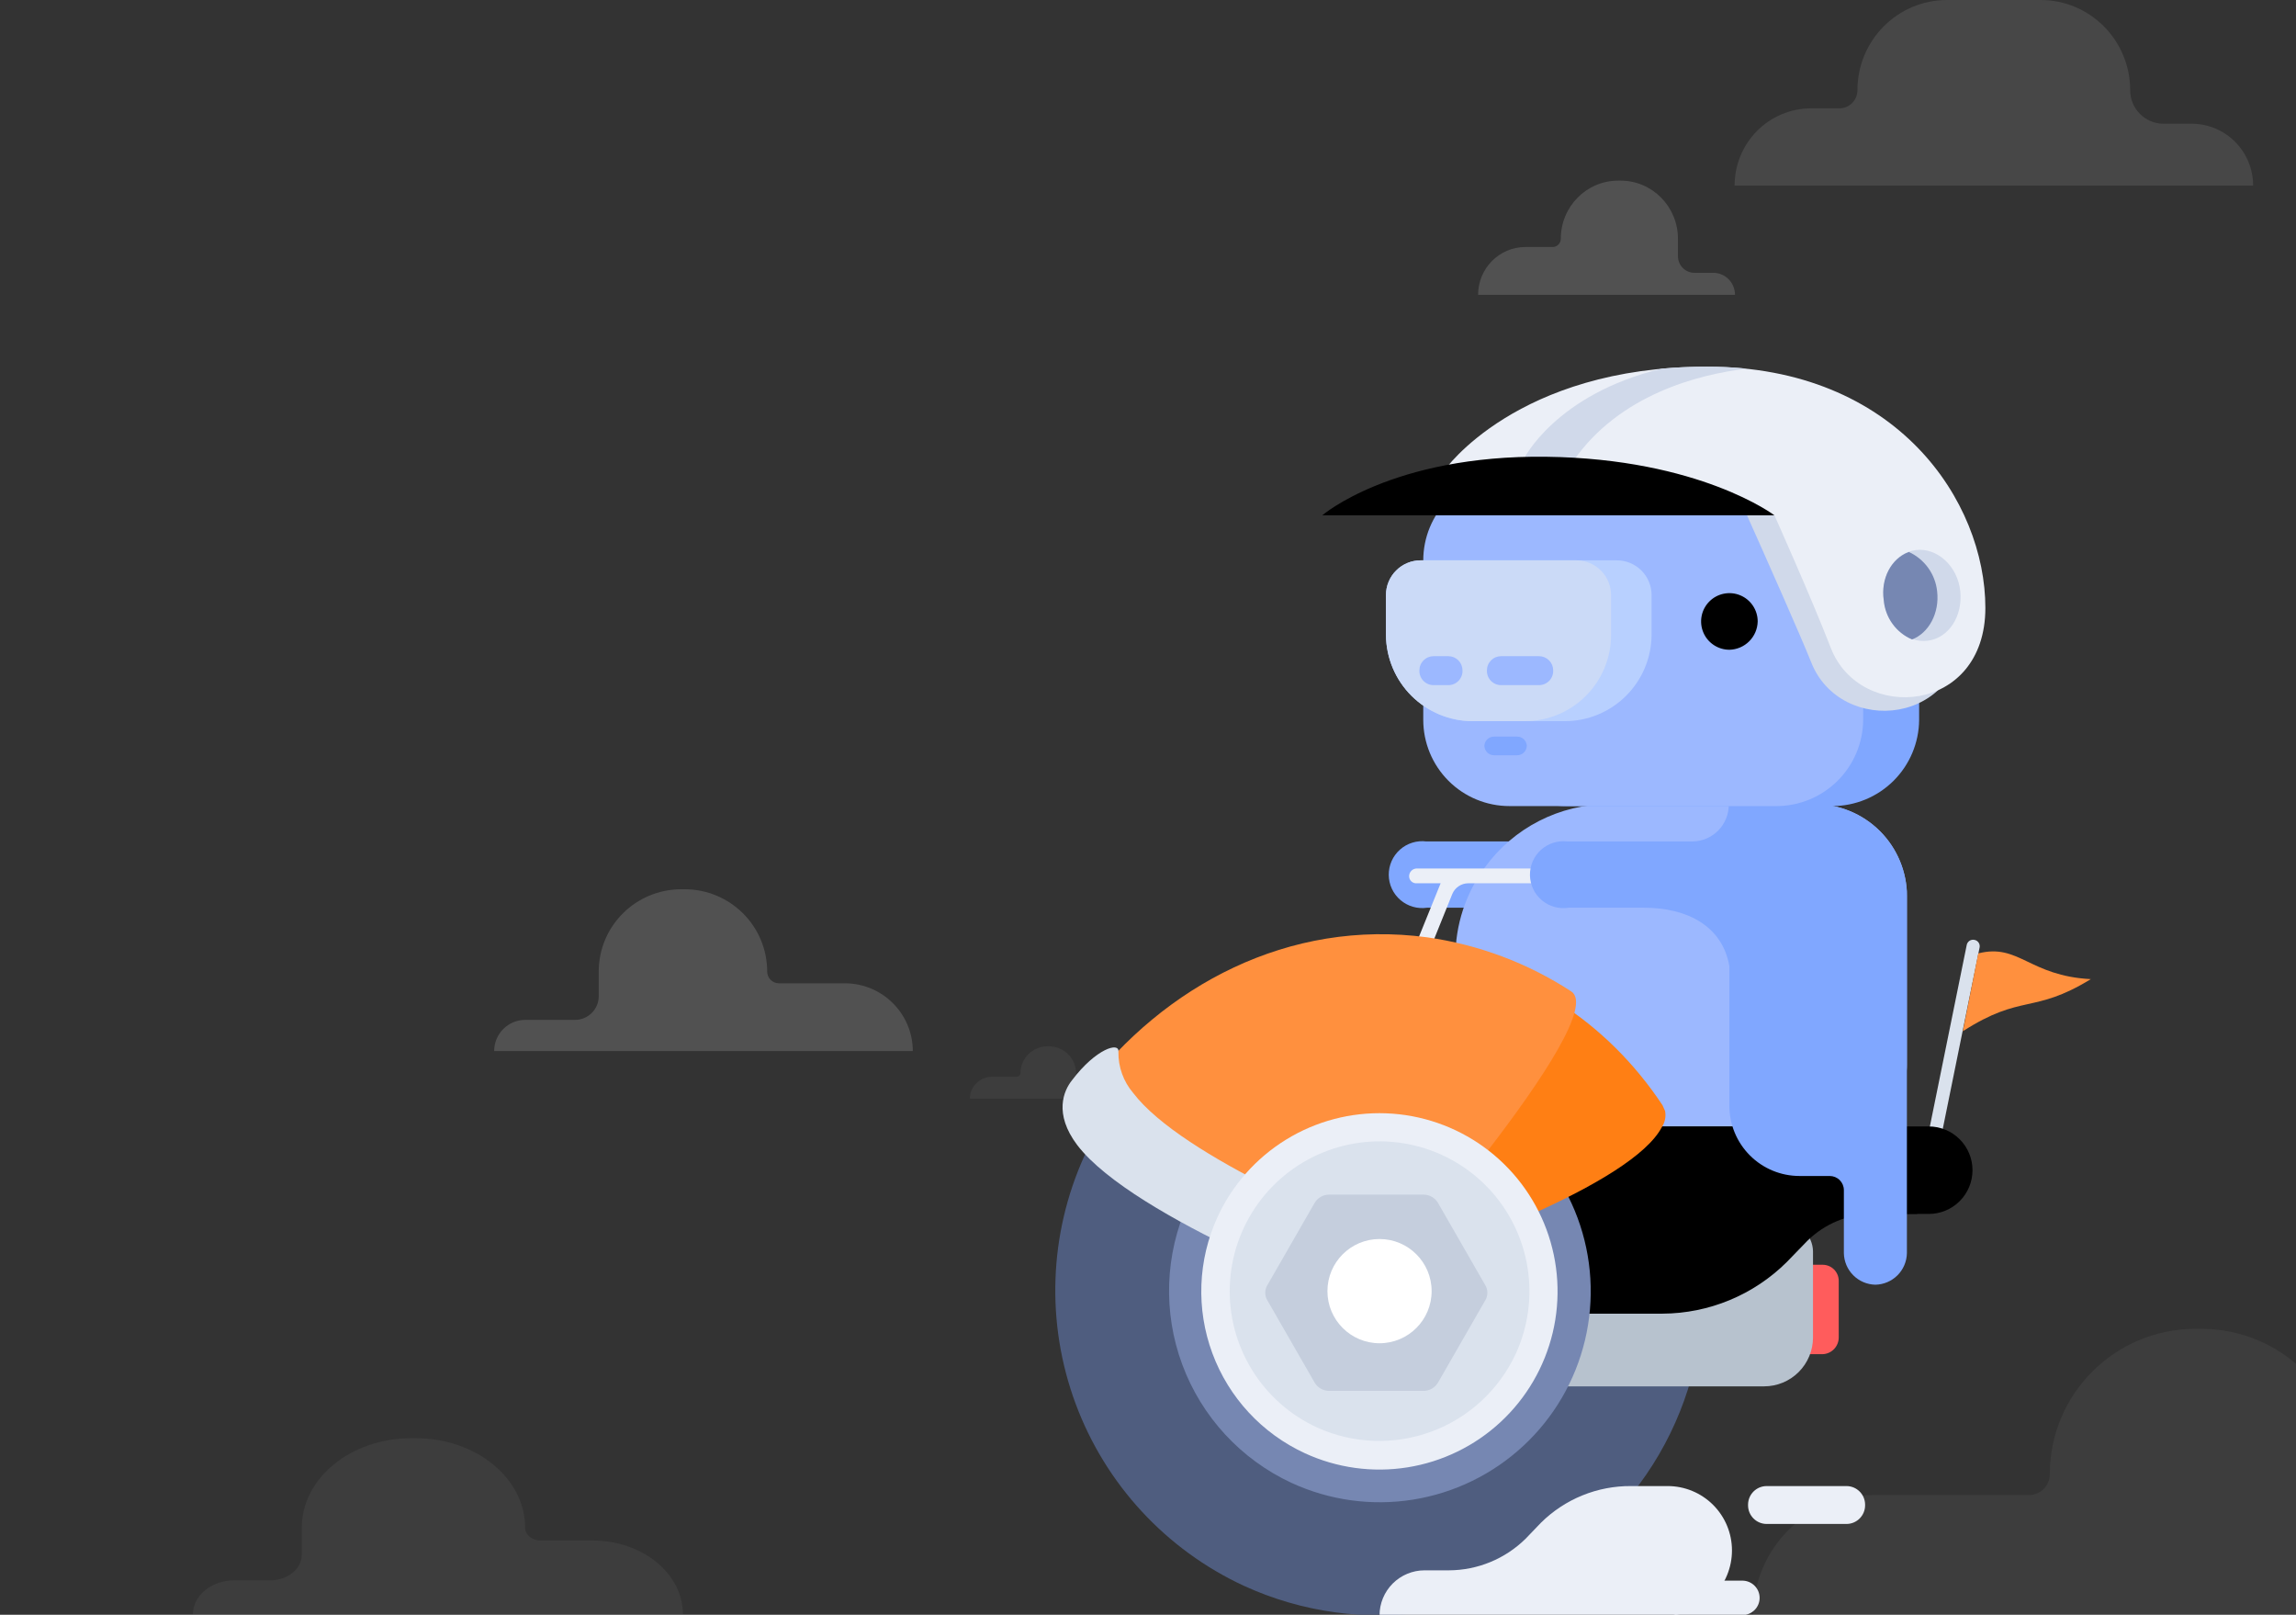 <svg fill="none" height="251" viewBox="-30 0 357 251" width="357" xmlns="http://www.w3.org/2000/svg"><rect x="-30" y="0" width="357" height="251" fill="#333333" stroke="none"/><path d="m301.216 14.027c0-7.752-6.235-14.027-13.939-14.027h-14.53c-7.704 0-13.938 6.274-13.938 14.027 0 1.55-1.255 2.813-2.795 2.813h-4.354c-6.611-.018-11.95 5.373-11.95 12.007h19.116 42.408 19.098c0-5.319-4.282-9.61-9.549-9.61h-4.371c-2.867 0-5.196-2.344-5.196-5.21z" fill="#fff" fill-opacity=".1"/><path d="m239.769 45.829h-39.942c0-4.101 3.294-7.432 7.349-7.432h4.238c.702 0 1.273-.577 1.273-1.288 0-4.989 3.997-9.031 8.93-9.031h.351c4.933 0 8.93 4.042 8.93 9.031v2.709c0 1.421 1.142 2.591 2.561 2.591h2.914c1.873-.015 3.396 1.525 3.396 3.42z" fill="#fff" fill-opacity=".15"/><path d="m46.836 163.379h65.09c0-5.81-4.737-10.529-10.569-10.529-5.832 0-10.24 0-10.24 0-1.011 0-1.832-.818-1.832-1.825 0-7.068-5.748-12.794-12.843-12.794h-.505c-7.095 0-12.843 5.726-12.843 12.794v3.839c0 2.013-1.642 3.67-3.684 3.67-2.042 0-7.689 0-7.689 0-2.695-.021-4.885 2.16-4.885 4.845z" fill="#fff" fill-opacity=".15"/><path d="m141.512 170.776h-20.71c0-1.88 1.561-3.407 3.483-3.407h3.785c.333 0 .603-.264.603-.59 0-2.287 1.895-4.139 4.234-4.139h.166c2.339 0 4.233 1.852 4.233 4.139v1.242c0 .651.542 1.187 1.215 1.187h1.381c.888-.006 1.61.699 1.61 1.568z" fill="#fff" fill-opacity=".05"/><path d="m357.421 251h-114.811c0-10.267 8.356-18.608 18.643-18.608h24.234c1.783 0 3.231-1.445 3.231-3.224 0-12.492 10.138-22.611 22.654-22.611h.891c12.515 0 22.653 10.119 22.653 22.611v6.783c0 3.558 2.897 6.487 6.499 6.487h7.391c4.753-.037 8.615 3.817 8.615 8.562z" fill="#fff" fill-opacity=".05"/><path d="m0 250.924h76.184c0-6.322-6.282-11.458-14.017-11.458h-8.083c-1.34 0-2.429-.89-2.429-1.986 0-7.692-7.623-13.923-17.032-13.923h-.67c-9.41 0-17.032 6.231-17.032 13.923v4.177c0 2.191-2.178 3.995-4.886 3.995h-5.556c-3.574-.023-6.478 2.351-6.478 5.272z" fill="#fff" fill-opacity=".05"/><path d="m270.3 180.1c.234.005.462-.073.645-.219s.308-.352.355-.581l6.5-32c.029-.132.031-.268.006-.4-.024-.132-.076-.258-.15-.37-.075-.113-.172-.208-.284-.282-.113-.074-.239-.124-.372-.148-.131-.029-.267-.031-.4-.006-.132.024-.258.076-.37.15-.112.075-.208.172-.282.284-.074.113-.124.239-.148.372l-6.5 32c-.033.263.029.529.176.749.147.221.369.381.624.451z" fill="#dae2ed"/><path d="m191.8 130.8h19.3c12.1 0 18-5.8 18-5.8v25.2h-12.1c-1.1-6.3-6.6-9.1-13.3-9.1h-11.8c-.735.11-1.486.061-2.2-.144-.715-.205-1.378-.561-1.943-1.044-.566-.482-1.021-1.081-1.336-1.754-.314-.674-.481-1.407-.488-2.151-.007-.743.145-1.479.446-2.159.302-.68.746-1.287 1.302-1.78.556-.494 1.211-.862 1.922-1.081.71-.219 1.46-.282 2.197-.187z" fill="#80a7ff"/><path d="m207.1 182.8h4.7c.584 0 1.143.232 1.556.644.412.413.644.972.644 1.556v9.8c.026 1.292.55 2.523 1.464 3.436.913.914 2.145 1.438 3.436 1.464 1.292-.026 2.523-.55 3.437-1.464.913-.913 1.437-2.144 1.463-3.436v-41.2c-.026-1.441-.617-2.815-1.646-3.825-1.028-1.01-2.412-1.575-3.854-1.575h-16.6c-1.432 0-2.806.569-3.818 1.582-1.013 1.012-1.582 2.386-1.582 3.818v18.3c-.013 1.427.256 2.842.793 4.164s1.331 2.524 2.335 3.537c1.004 1.014 2.199 1.818 3.516 2.367s2.729.832 4.156.832z" fill="#80a7ff"/><path d="m200.9 134.8c2.203-3.029 5.091-5.495 8.427-7.198s7.027-2.595 10.773-2.602h32.1c3.793 0 7.43 1.507 10.112 4.188 2.682 2.682 4.188 6.319 4.188 10.112v26.2c0 2.529-.997 4.956-2.776 6.753-1.779 1.798-4.195 2.821-6.724 2.847h-46.5c-3.775-.026-7.387-1.545-10.047-4.224-2.66-2.678-4.153-6.301-4.153-10.076v-12c-.007-5.039 1.605-9.947 4.6-14z" fill="#9cb8ff"/><path clip-rule="evenodd" d="m163.4 246.5c9.061 4.158 19.152 5.535 28.996 3.958 9.843-1.578 18.998-6.04 26.306-12.821s12.441-15.577 14.749-25.276c2.308-9.698 1.688-19.864-1.782-29.21s-9.634-17.453-17.712-23.296c-8.077-5.843-17.707-9.158-27.669-9.528-9.963-.369-19.811 2.224-28.3 7.453-8.488 5.228-15.235 12.857-19.388 21.92-5.511 12.155-5.997 25.994-1.352 38.505 4.645 12.512 14.045 22.681 26.152 28.295z" fill="#4f5d7f" fill-rule="evenodd"/><path clip-rule="evenodd" d="m237 210.5h16.4c.672-.026 1.308-.311 1.774-.796s.727-1.131.726-1.804v-8.8c0-.663-.263-1.299-.732-1.768s-1.105-.732-1.768-.732h-16.4c-.663 0-1.299.263-1.768.732-.468.469-.732 1.105-.732 1.768v8.8c0 .673.26 1.319.726 1.804s1.102.77 1.774.796z" fill="#ff5c5c" fill-rule="evenodd"/><path clip-rule="evenodd" d="m204.9 215.5h39.4c2.016 0 3.949-.801 5.374-2.226s2.226-3.358 2.226-5.374v-13.4c-.026-1.203-.522-2.347-1.382-3.188s-2.015-1.312-3.218-1.312h-42.4z" fill="#b7c2ce" fill-rule="evenodd"/><path clip-rule="evenodd" d="m268.1 188.7h-6.9c-3.82.002-7.486 1.511-10.2 4.2l-3.2 3.3c-5.136 5.093-12.067 7.965-19.3 8h-27.7v-21h67.3z" fill="#000" fill-rule="evenodd"/><path d="m269.9 175.1h-63.8v13.6h63.8c1.804 0 3.533-.716 4.808-1.992 1.276-1.275 1.992-3.005 1.992-4.808 0-1.803-.716-3.533-1.992-4.808-1.275-1.276-3.004-1.992-4.808-1.992z" fill="#000"/><path clip-rule="evenodd" d="m170.8 230.5c5.896 2.72 12.466 3.629 18.879 2.612 6.413-1.018 12.38-3.916 17.144-8.327 4.765-4.411 8.113-10.137 9.621-16.452 1.507-6.316 1.107-12.937-1.152-19.024-2.258-6.088-6.272-11.368-11.534-15.173-5.262-3.804-11.534-5.961-18.023-6.198-6.489-.236-12.902 1.459-18.427 4.87-5.524 3.411-9.912 8.385-12.608 14.292-3.574 7.896-3.888 16.884-.874 25.01 3.015 8.127 9.115 14.735 16.974 18.39z" fill="#7687b2" fill-rule="evenodd"/><path d="m238.9 171.9v-26c0-1.7.8-12.1 2-20.9h11.3c3.651.018 7.159 1.423 9.813 3.929 2.655 2.506 4.259 5.927 4.487 9.571v56.3c-.025 1.292-.55 2.523-1.463 3.437-.914.913-2.145 1.437-3.437 1.463-1.291-.026-2.523-.55-3.436-1.463-.914-.914-1.438-2.145-1.464-3.437v-9.8c0-.583-.232-1.143-.644-1.556-.413-.412-.972-.644-1.556-.644h-4.7c-2.891 0-5.663-1.148-7.707-3.193-2.044-2.044-3.193-4.816-3.193-7.707z" fill="#80a7ff"/><path d="m180.3 171.1 13.7-33.8h-3.7c-.153.014-.306-.004-.452-.053-.145-.049-.278-.128-.391-.232-.113-.103-.203-.229-.265-.37-.061-.14-.093-.292-.092-.445 0-.158.031-.314.091-.459.061-.146.149-.278.261-.39.111-.111.243-.199.389-.26.145-.06.302-.091.459-.091h27.6c.318 0 .624.126.849.351.225.226.351.531.351.849-.025.301-.162.581-.385.785-.222.203-.513.316-.815.315h-19.6c-.539.002-1.065.164-1.51.467-.446.303-.79.733-.99 1.233l-13.3 33c-.085.219-.237.405-.435.531-.198.125-.431.185-.665.169h-.4c-.301-.153-.546-.399-.7-.7-.099-.292-.099-.608 0-.9z" fill="#ebeff7"/><path d="m213.7 130.8h19.4c.757 0 1.507-.151 2.205-.443.698-.293 1.331-.722 1.861-1.262.531-.54.949-1.18 1.229-1.883.281-.703.418-1.455.405-2.212h12.2v25.2h-12.1c-1.1-6.3-6.6-9.1-13.3-9.1h-11.7c-.734.116-1.484.073-2.2-.125s-1.382-.548-1.951-1.025c-.57-.477-1.031-1.071-1.351-1.741-.321-.67-.495-1.401-.509-2.144-.015-.743.13-1.481.425-2.163s.732-1.293 1.283-1.792c.55-.499 1.201-.874 1.909-1.1s1.456-.297 2.194-.21z" fill="#80a7ff"/><g clip-rule="evenodd" fill-rule="evenodd"><path d="m254.9 125.3h-41.4c-3.563 0-6.982-1.409-9.511-3.919-2.528-2.51-3.962-5.918-3.989-9.481v-24.8c.027-3.563 1.461-6.971 3.989-9.481 2.529-2.51 5.948-3.919 9.511-3.919h41.4c3.563-0 6.982 1.408 9.511 3.919 2.529 2.51 3.963 5.918 3.989 9.481v24.8c-.026 3.563-1.46 6.971-3.989 9.481s-5.948 3.919-9.511 3.919z" fill="#80a7ff"/><path d="m246.2 125.3h-41.5c-3.554 0-6.962-1.412-9.475-3.925s-3.925-5.921-3.925-9.475v-24.8c0-3.554 1.412-6.962 3.925-9.475s5.921-3.925 9.475-3.925h41.5c3.563-0 6.982 1.408 9.511 3.919 2.529 2.51 3.963 5.918 3.989 9.481v24.8c-.026 3.563-1.46 6.971-3.989 9.481s-5.948 3.919-9.511 3.919z" fill="#9cb8ff"/><path d="m264.4 108.8h-9.9v-24.1h9.9c1.177-0 2.343.233 3.429.687 1.087.454 2.072 1.118 2.9 1.955.828.837 1.481 1.83 1.923 2.921.441 1.091.661 2.259.648 3.437v6.2c0 2.36-.938 4.624-2.607 6.293s-3.932 2.607-6.293 2.607z" fill="#9cb8ff"/><path d="m254.5 103.5v-13.4c0-.239.095-.468.264-.636.168-.169.397-.264.636-.264h9c1.176.026 2.295.512 3.118 1.353.822.841 1.282 1.971 1.282 3.147v6.2c0 1.176-.46 2.306-1.282 3.147-.823.841-1.942 1.327-3.118 1.353h-9c-.239 0-.468-.095-.636-.264-.169-.168-.264-.397-.264-.636z" fill="#80a7ff"/><path d="m238.9 101c-.87 0-1.721-.258-2.444-.742-.724-.483-1.288-1.17-1.621-1.974s-.42-1.689-.25-2.542c.169-.854.588-1.638 1.204-2.253.615-.615 1.399-1.034 2.253-1.204.853-.17 1.738-.083 2.542.25s1.491.897 1.975 1.621c.483.724.741 1.574.741 2.445-.025 1.159-.497 2.263-1.317 3.083-.82.82-1.924 1.291-3.083 1.317z" fill="#000"/><path d="m190.9 87.1h30.5c1.432 0 2.806.569 3.818 1.582 1.013 1.013 1.582 2.386 1.582 3.818v6.2c-.026 3.563-1.46 6.971-3.989 9.481s-5.948 3.919-9.511 3.919h-14.3c-3.563 0-6.982-1.409-9.511-3.919s-3.963-5.918-3.989-9.481v-6.2c0-1.432.569-2.806 1.582-3.818 1.012-1.013 2.386-1.582 3.818-1.582z" fill="#b8d0ff"/><path d="m207.1 112.1h-8.1c-3.563 0-6.982-1.409-9.511-3.919s-3.962-5.918-3.989-9.481v-6.2c0-1.432.569-2.806 1.582-3.818 1.012-1.013 2.386-1.582 3.818-1.582h24.2c1.432 0 2.806.569 3.818 1.582 1.013 1.013 1.582 2.386 1.582 3.818v6.2c0 3.554-1.412 6.962-3.925 9.475s-5.921 3.925-9.475 3.925z" fill="#cbdaf7"/><path d="m203.4 102h5.9c.289 0 .575.057.842.167.267.111.509.273.714.477.204.205.366.447.477.714.11.267.167.553.167.842.014.297-.033.594-.138.873-.104.278-.264.533-.47.748s-.453.386-.726.503c-.274.116-.568.176-.866.176h-5.9c-.297 0-.592-.06-.866-.176-.273-.117-.52-.288-.726-.503s-.366-.47-.47-.748c-.105-.279-.151-.576-.138-.873 0-.289.057-.575.168-.842.11-.267.272-.509.476-.714.205-.204.447-.366.714-.477.267-.11.553-.167.842-.167zm-10.5 0h2.3c.289 0 .575.057.842.167.267.111.509.273.714.477.204.205.366.447.477.714.11.267.167.553.167.842.014.297-.033.594-.138.873-.104.278-.264.533-.47.748s-.453.386-.726.503c-.274.116-.568.176-.866.176h-2.3c-.297 0-.592-.06-.866-.176-.273-.117-.52-.288-.726-.503s-.366-.47-.47-.748c-.105-.279-.151-.576-.138-.873 0-.289.057-.575.168-.842.11-.267.272-.509.476-.714.205-.204.447-.366.714-.477.267-.11.553-.167.842-.167z" fill="#9cb8ff"/><path d="m205.9 117.4h-3.6c-.398 0-.779-.158-1.061-.439-.281-.282-.439-.663-.439-1.061.026-.38.195-.737.473-.997.279-.26.646-.404 1.027-.403h3.6c.381-.001.748.143 1.027.403s.448.617.473.997c0 .398-.158.779-.439 1.061-.282.281-.663.439-1.061.439z" fill="#80a7ff"/><path d="m232.2 59.1s16.2 35.8 19.4 43.8c4.5 11.6 23.9 10.2 23.9-6.3z" fill="#d0d9ea"/><path d="m194.6 73.1s11.2-16.1 40.8-16.1 43.3 21 43.3 37.5-19.4 17.9-24 6.3c-3.1-8-8.8-20.7-8.8-20.7h-51.3z" fill="#ebeff7"/><path d="m214.6 71.7-7.7-.3s4.9-10.1 21.5-14.1c2.2-.2 4.5-.3 7-.3 2.071-.005 4.14.095 6.2.3-7.5.9-19.8 4-27 14.4z" fill="#d0d9ea"/><path d="m245.9 80.1h-70.3s10.9-9.4 34.8-9.1 35.5 9.1 35.5 9.1z" fill="#000"/><path d="m262.9 93.3c.4 3.9 3.5 6.7 6.8 6.3s5.5-3.8 5.1-7.7-3.6-6.8-6.9-6.4-5.5 3.9-5 7.8z" fill="#d0d9ea"/><path d="m266.8 85.8c1.2.548 2.236 1.398 3.008 2.468.771 1.069 1.251 2.321 1.392 3.632.4 3.4-1.3 6.5-3.9 7.5-1.218-.522-2.271-1.365-3.046-2.44s-1.243-2.34-1.354-3.66c-.5-3.4 1.2-6.5 3.9-7.5z" fill="#7687b2"/><path d="m140.4 172.9c2.3 7.4 27.3 19.1 43.1 25.1 11.7-3.6 40.3-14 44.9-22.8.485-.737.664-1.633.5-2.5l-.4-.9c-8.7-13.1-21.8-21.5-36.9-23.6-19.1-2.6-38.1 5.9-50.9 22.7-.199.288-.33.619-.382.965-.051.347-.024.701.082 1.035z" fill="#ff7f14"/><path d="m183.4 200.6s37.4-42.3 30.9-46.5c-6.763-4.404-14.409-7.271-22.4-8.4-21.5-2.9-40.9 7.5-53.2 23.7-8.7 11.5 44.7 31.2 44.7 31.2z" fill="#ff903e"/><path d="m143.9 163.5c-.04 2.343.778 4.619 2.3 6.4 7.6 10 35.1 21.2 43 24.2-2.1 5.2-4 8.6-5.1 9l-.8.2-.8-.3c-1.4-.5-36.2-13.5-45-25-3.7-4.9-2.1-8.5-.8-10.1 3.7-4.9 7.4-6 7.2-4.4z" fill="#dae2ed"/><path d="m172.9 225.9c4.979 2.292 10.525 3.055 15.937 2.193 5.413-.861 10.448-3.309 14.469-7.033 4.021-3.725 6.846-8.558 8.119-13.889s.936-10.919-.968-16.058c-1.905-5.14-5.291-9.598-9.73-12.812-4.44-3.214-9.733-5.039-15.209-5.244-5.477-.205-10.892 1.22-15.559 4.093-4.666 2.874-8.376 7.067-10.659 12.05-3.056 6.671-3.341 14.282-.791 21.163s7.725 12.469 14.391 15.537z" fill="#ebeff7"/><path d="m174.8 221.9c5.626 2.549 12.031 2.771 17.819.616 5.789-2.154 10.491-6.509 13.081-12.116 1.914-4.191 2.544-8.855 1.808-13.403s-2.803-8.775-5.941-12.149c-3.138-3.373-7.206-5.74-11.689-6.802s-9.18-.771-13.498.835c-4.318 1.607-8.062 4.458-10.76 8.193s-4.228 8.185-4.397 12.789c-.17 4.604 1.03 9.155 3.447 13.077 2.417 3.923 5.942 7.041 10.13 8.96z" fill="#dae2ed"/><path d="m174.4 187-7.3 12.7c-.241.372-.369.806-.369 1.25s.128.878.369 1.25l7.3 12.7c.224.388.544.711.929.939.386.228.823.352 1.271.361h14.8c.448-.009.885-.133 1.271-.361.385-.228.705-.551.929-.939l7.3-12.7c.241-.372.369-.806.369-1.25s-.128-.878-.369-1.25l-7.3-12.7c-.224-.388-.544-.711-.929-.939-.386-.228-.823-.352-1.271-.361h-14.8c-.448.009-.885.133-1.271.361-.385.228-.705.551-.929.939z" fill="#c5cedd"/></g><path d="m184.5 208.8c-4.473 0-8.1-3.627-8.1-8.1 0-4.474 3.627-8.1 8.1-8.1 4.474 0 8.1 3.626 8.1 8.1 0 4.473-3.626 8.1-8.1 8.1z" fill="#fff"/><path d="m277.6 148.2c6.3-1.6 7.9 3.5 17.5 4-9 5.5-10.7 2.2-19.9 8.1z" fill="#ff903e"/><path d="m184.5 251.1h44.8c2.661-.026 5.205-1.102 7.077-2.993 1.873-1.892 2.923-4.446 2.923-7.107 0-2.652-1.054-5.196-2.929-7.071s-4.419-2.929-7.071-2.929h-5.7c-2.594-.018-5.166.476-7.568 1.454-2.403.978-4.589 2.421-6.432 4.246l-2.4 2.5c-3.177 3.121-7.447 4.879-11.9 4.9h-3.8c-1.856 0-3.637.738-4.95 2.05-1.312 1.313-2.05 3.093-2.05 4.95z" fill="#ebeff7"/><path d="m244.7 231h12.4c1.602 0 2.9 1.298 2.9 2.9v.09c0 1.602-1.298 2.9-2.9 2.9h-12.4c-1.602 0-2.9-1.298-2.9-2.9v-.09c0-1.602 1.298-2.9 2.9-2.9z" fill="#ebeff7"/><path d="m231.1 245.7h9.8c1.491 0 2.7 1.2 2.7 2.68s-1.209 2.68-2.7 2.68h-9.8c-1.491 0-2.7-1.2-2.7-2.68s1.209-2.68 2.7-2.68z" fill="#ebeff7"/></svg>